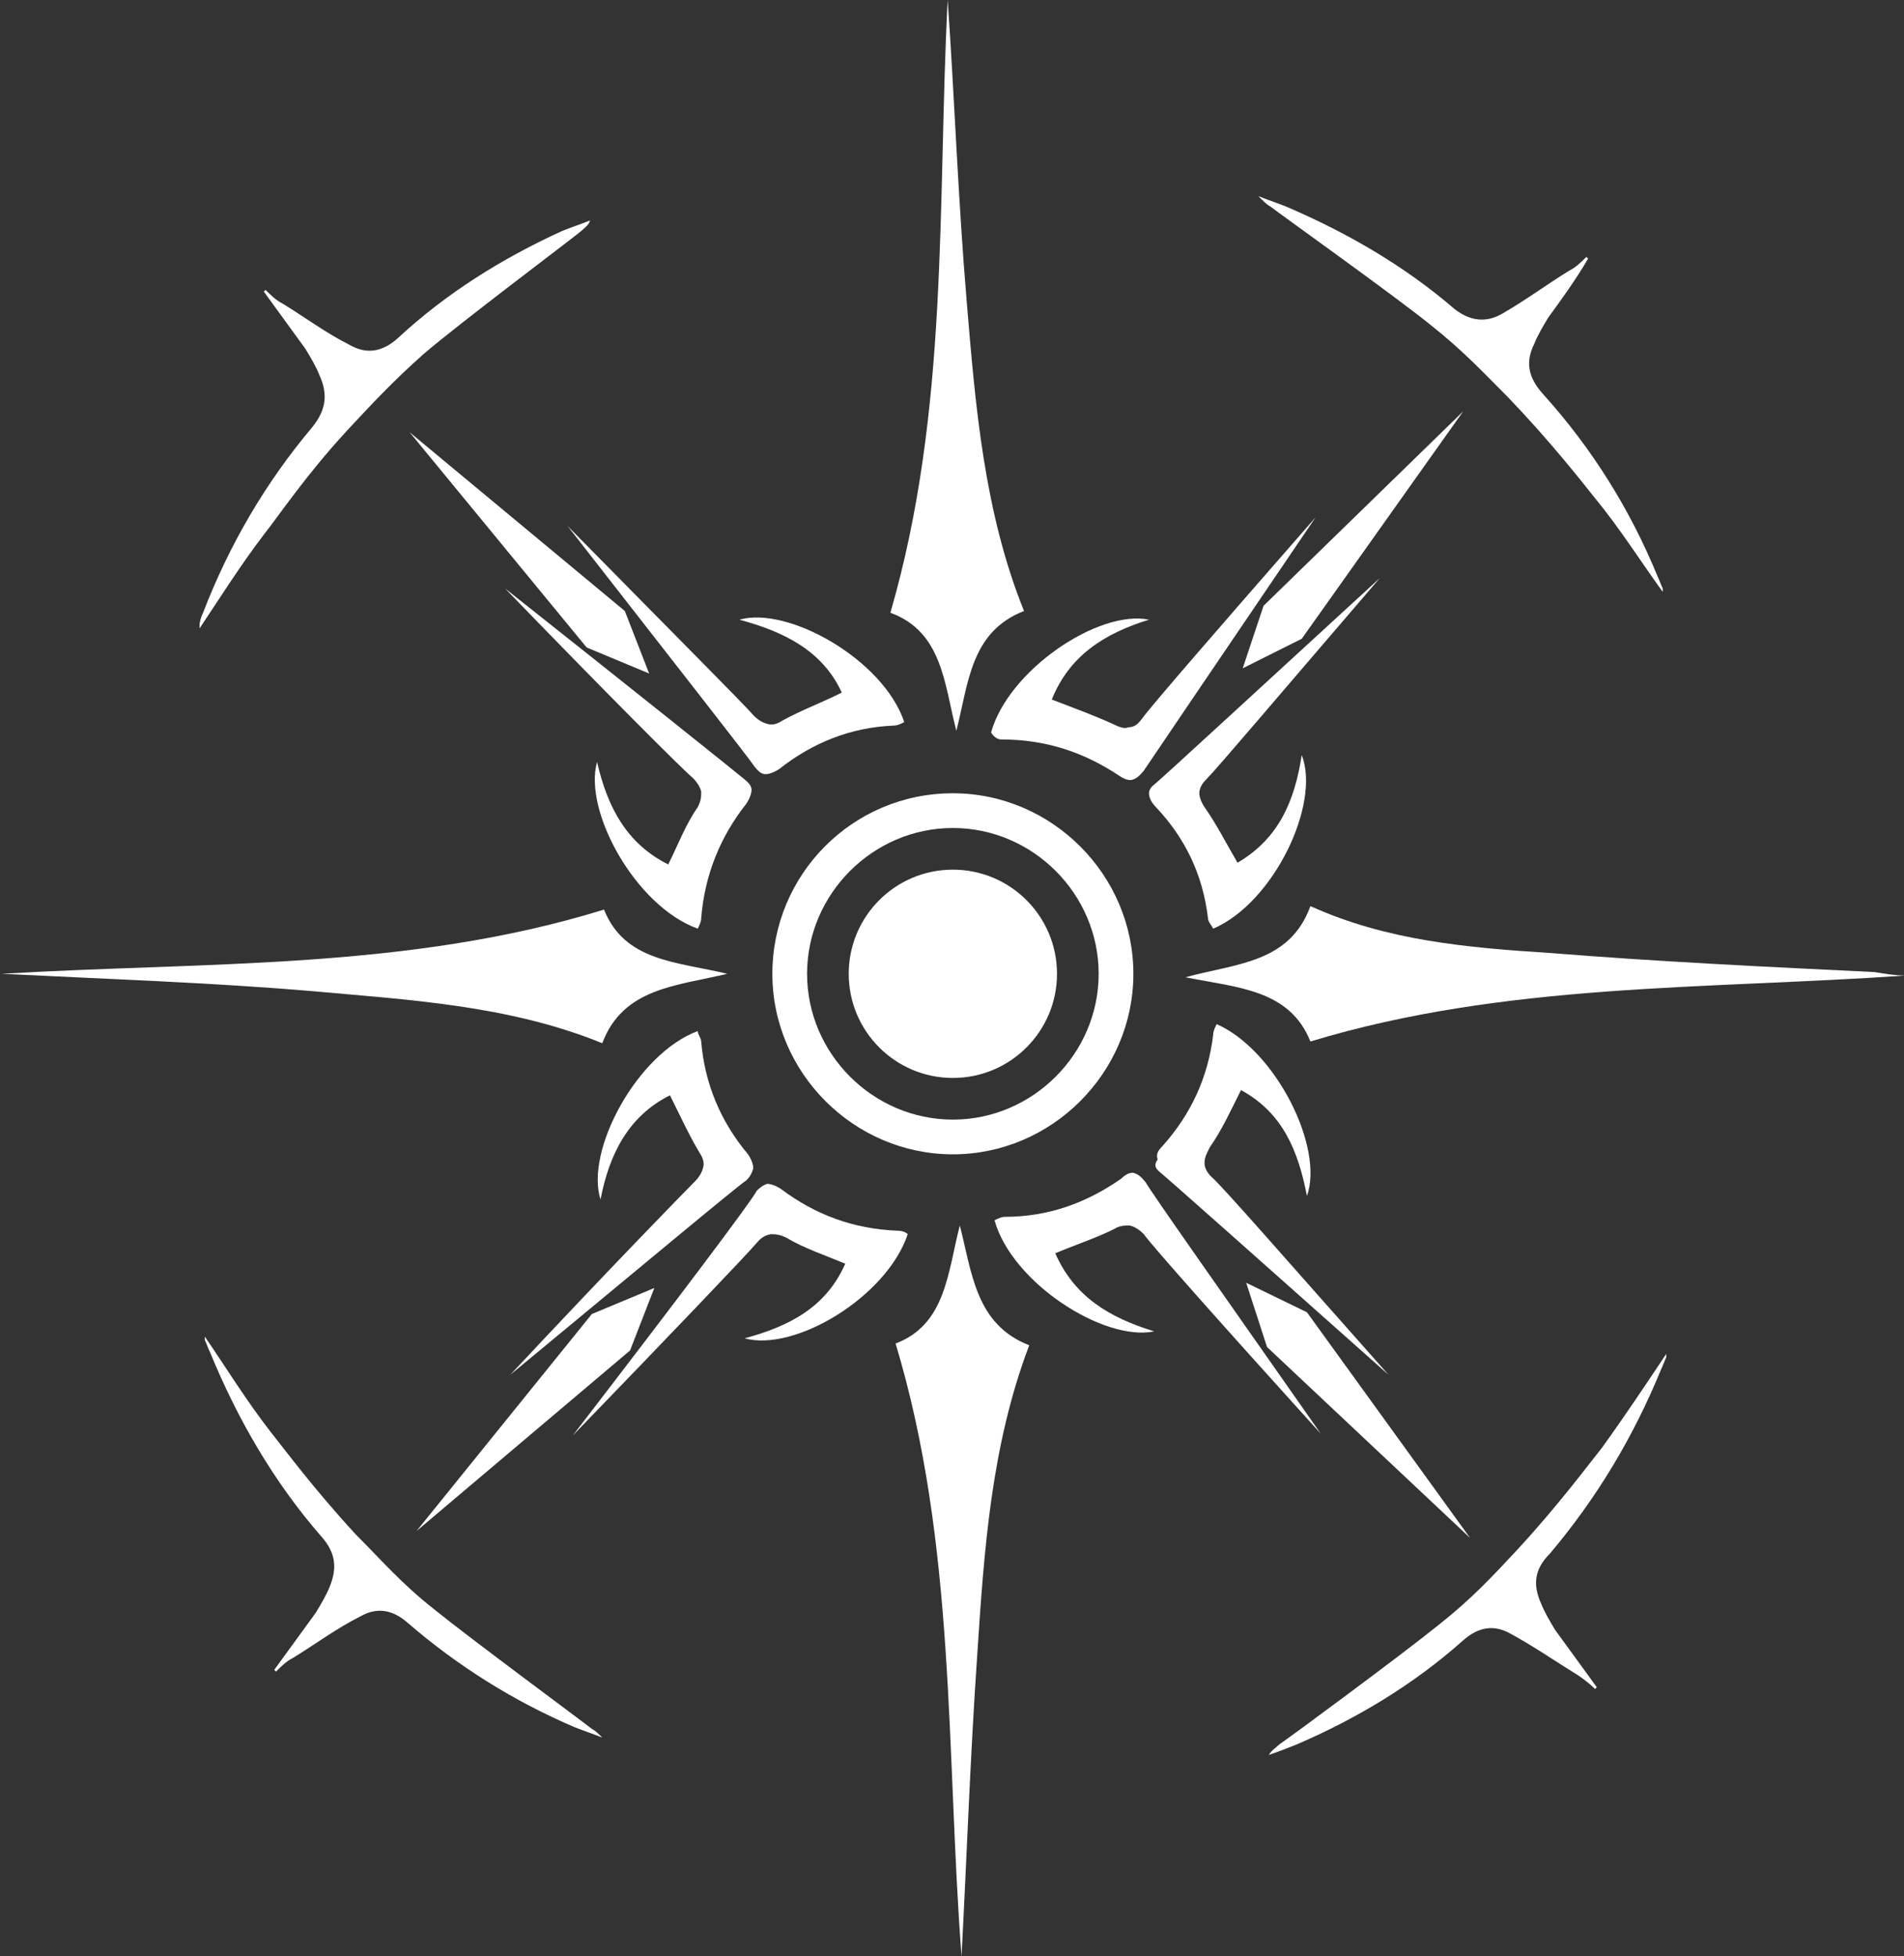 <?xml version="1.0" encoding="utf-8"?>
<!-- Generator: Adobe Illustrator 26.3.1, SVG Export Plug-In . SVG Version: 6.00 Build 0)  -->
<svg version="1.1" id="Layer_2_00000119117735838127202510000015652261825046626227_"
	 xmlns="http://www.w3.org/2000/svg" xmlns:xlink="http://www.w3.org/1999/xlink" x="0px" y="0px" viewBox="0 0 109.7 112.7"
	 style="enable-background:new 0 0 109.7 112.7;" xml:space="preserve">
<rect x="0" y="0" width="109.7" height="112.7" fill="#333333" stroke="none"/>
<style type="text/css">
	.st0{fill:#FFFFFF;}
</style>
<g id="Layer_1-2">
	<g>
		<path class="st0" d="M54.9,45.7c-5.8,0-10.4,4.7-10.4,10.4s4.7,10.4,10.4,10.4s10.4-4.7,10.4-10.4S60.6,45.7,54.9,45.7z
			 M54.9,64.5c-4.6,0-8.4-3.8-8.4-8.4s3.8-8.4,8.4-8.4s8.4,3.8,8.4,8.4S59.5,64.5,54.9,64.5z"/>
		<path class="st0" d="M34.1,99.6c-0.5-0.4-7-5.2-9.1-6.9c-1.9-1.5-3-2.8-4.5-4.3c-2.4-2.6-4.1-4.9-4.9-5.9
			c-1.4-1.8-2.5-3.6-3.8-5.5c0,0.1,0,0.2,0,0.2c0.1,0.2,0.2,0.5,0.3,0.7c1.6,3.9,3.7,7.5,6.4,10.6c0.9,1,0.9,1.9,0.5,2.9
			c-0.2,0.5-0.5,1-0.8,1.5c-0.8,1.1-1.6,2.2-2.4,3.3l0.1,0.1c0.3-0.3,0.6-0.6,1-0.8c1.3-0.8,2.5-1.7,3.9-2.4
			c0.9-0.5,1.8-0.4,2.7,0.4c2.9,2.5,6.1,4.5,9.6,6c0.5,0.2,1.1,0.4,1.6,0.6C34.5,99.9,34.3,99.7,34.1,99.6L34.1,99.6z"/>
		<path class="st0" d="M92.3,83.4c-0.8,1-2.5,3.3-4.9,5.9c-1.4,1.5-2.6,2.8-4.5,4.3c-2.1,1.7-8.6,6.5-9.2,6.9
			c-0.2,0.2-0.4,0.3-0.6,0.6c0.6-0.2,1.1-0.4,1.6-0.6c3.5-1.5,6.8-3.5,9.6-6c0.9-0.8,1.8-0.9,2.7-0.4c1.3,0.7,2.6,1.6,3.9,2.4
			c0.3,0.2,0.7,0.5,1,0.8l0.1-0.1c-0.8-1.1-1.6-2.2-2.4-3.3c-0.3-0.5-0.6-1-0.8-1.5c-0.5-1.1-0.4-2,0.5-2.9
			c2.7-3.2,4.8-6.7,6.4-10.6c0.1-0.2,0.2-0.5,0.3-0.7c0-0.1,0-0.1,0-0.2C94.8,79.8,93.6,81.6,92.3,83.4L92.3,83.4z"/>
		<circle class="st0" cx="54.9" cy="56.1" r="6"/>
		<path class="st0" d="M55.3,70.6c-0.7,2.7-0.8,5.7-3.7,6.8c3.5,11.6,2.9,23.6,3.8,35.3c0.3-5.7,0.5-11.5,0.9-17.3
			c0.4-6.1,0.8-12.1,3-17.9C56.2,76.3,56,73.3,55.3,70.6L55.3,70.6z"/>
		<path class="st0" d="M75.5,52.2c-1.2,3.3-4.3,3.3-7.2,4.1c3,0.6,6,0.7,7.2,3.7c11.2-3.4,22.8-3,34.3-3.8c-0.6,0-1.2-0.1-1.8-0.2
			c-6.2-0.3-12.5-0.6-18.7-1.1C84.6,54.6,79.9,54.2,75.5,52.2L75.5,52.2z"/>
		<path class="st0" d="M34.7,60.1c1.2-3.2,4.3-3.3,7.2-4c-2.9-0.7-5.9-0.7-7.1-3.7c-11.3,3.5-23,3-34.7,3.7c6,0.3,12,0.5,17.9,1
			C23.5,57.6,29.3,57.9,34.7,60.1z"/>
		<path class="st0" d="M66.8,67.5c0.6,0.5,5.9,5.2,13.2,11.7c-5.6-6.3-9.6-10.9-10.2-11.4c-0.1-0.1-0.4-0.4-0.4-0.8
			c0-0.3,0.1-0.5,0.3-0.9c0.7-1,1.2-2.1,1.8-3.3c2.4,1.3,3.3,3.5,3.8,6.1c1-2.8-1.8-8.4-5.2-9.9c-0.1,0.2-0.2,0.4-0.2,0.6
			c-0.3,2.5-1.3,4.6-2.9,6.4c-0.3,0.3-0.4,0.5-0.3,0.8C66.4,67.2,66.7,67.4,66.8,67.5L66.8,67.5z"/>
		<path class="st0" d="M60.8,72.2c1.2-0.5,2.4-0.9,3.4-1.4c0.3-0.2,0.6-0.2,0.9-0.2c0.4,0.1,0.7,0.4,0.8,0.5
			c0.5,0.7,4.5,5.2,10.2,11.5c-5.6-8-9.7-13.8-10.1-14.5c-0.1-0.1-0.3-0.4-0.6-0.5c-0.2-0.1-0.5,0-0.8,0.3c-2,1.4-4.2,2.2-6.7,2.2
			c-0.2,0-0.4,0.1-0.6,0.2c1,3.6,6.3,7,9.2,6.4C63.9,75.9,61.9,74.7,60.8,72.2L60.8,72.2z"/>
		<polygon class="st0" points="84.7,88.6 75.3,75.6 71.8,73.9 73,77.6 		"/>
		<path class="st0" d="M51.7,70.9c-2.5-0.1-4.7-0.9-6.7-2.4c-0.3-0.2-0.6-0.3-0.8-0.3c-0.3,0.1-0.5,0.3-0.6,0.4
			C43.3,69.2,39,74.9,33,82.7c5.9-6.1,10.1-10.5,10.6-11.1c0.1-0.1,0.3-0.4,0.8-0.5c0.2,0,0.5,0,0.9,0.2c1,0.6,2.2,1,3.4,1.5
			c-1.1,2.5-3.2,3.6-5.8,4.3c2.9,0.8,8.2-2.4,9.4-6C52.2,71,52,70.9,51.7,70.9L51.7,70.9z"/>
		<path class="st0" d="M43.4,67.3c0-0.2-0.1-0.5-0.3-0.8c-1.6-1.9-2.5-4.1-2.7-6.5c0-0.2-0.2-0.4-0.2-0.6c-3.5,1.3-6.5,6.9-5.6,9.7
			c0.5-2.6,1.6-4.8,4-6c0.6,1.2,1.1,2.3,1.7,3.3c0.2,0.3,0.3,0.6,0.2,0.9c-0.1,0.4-0.4,0.7-0.5,0.8c-0.6,0.6-4.8,4.9-10.6,11.1
			c7.5-6.2,13-10.8,13.6-11.2C43.1,67.9,43.3,67.7,43.4,67.3L43.4,67.3z"/>
		<polygon class="st0" points="36.3,77.8 37.7,74.2 34.1,75.7 24,88.2 		"/>
		<path class="st0" d="M15.2,30.8c0.8-1,2.4-3.4,4.8-6c1.4-1.5,2.6-2.8,4.4-4.4c2.1-1.8,8.5-6.6,9.1-7.1c0.2-0.2,0.4-0.3,0.5-0.6
			c-0.5,0.2-1.1,0.4-1.6,0.6c-3.5,1.6-6.7,3.6-9.5,6.2c-0.9,0.8-1.8,0.9-2.7,0.4c-1.4-0.7-2.6-1.6-3.9-2.4c-0.4-0.2-0.7-0.5-1-0.8
			l-0.1,0.1c0.8,1.1,1.6,2.2,2.4,3.3c0.3,0.5,0.6,1,0.8,1.5c0.5,1.1,0.4,2-0.4,3c-2.7,3.2-4.8,6.8-6.3,10.7
			c-0.1,0.2-0.2,0.5-0.2,0.7c0,0,0,0.1,0,0.2C12.7,34.4,13.9,32.5,15.2,30.8L15.2,30.8z"/>
		<path class="st0" d="M73.2,11.9c0.5,0.4,7.1,5.1,9.2,6.8c1.9,1.5,3.1,2.8,4.5,4.2c2.4,2.5,4.2,4.8,5,5.8c1.4,1.7,2.6,3.6,3.9,5.4
			c0-0.1,0-0.2,0-0.2c-0.1-0.2-0.2-0.5-0.3-0.7c-1.6-3.9-3.8-7.4-6.6-10.5c-0.9-1-1-1.9-0.5-2.9c0.2-0.5,0.5-1,0.8-1.5
			c0.8-1.1,1.6-2.2,2.3-3.4l-0.1-0.1c-0.3,0.3-0.6,0.6-1,0.8c-1.3,0.8-2.5,1.7-3.9,2.5c-0.9,0.5-1.8,0.4-2.7-0.3
			c-2.9-2.5-6.2-4.4-9.7-5.9c-0.5-0.2-1.1-0.4-1.6-0.6C72.8,11.6,73,11.8,73.2,11.9L73.2,11.9z"/>
		<path class="st0" d="M55.1,42.1c0.7-2.7,0.8-5.7,3.9-6.9c-2.3-5.7-2.8-11.8-3.3-17.8C55.2,11.5,55,5.7,54.6,0
			c-0.6,11.7,0.1,23.6-3.3,35.3C54.3,36.4,54.4,39.4,55.1,42.1L55.1,42.1z"/>
		<path class="st0" d="M66.2,45.7c0,0.2,0.1,0.5,0.4,0.8c1.7,1.8,2.7,3.9,3,6.4c0,0.2,0.2,0.4,0.3,0.6c3.5-1.5,6.2-7.2,5.1-10
			c-0.4,2.6-1.3,4.8-3.7,6.2c-0.7-1.2-1.2-2.2-1.9-3.2c-0.2-0.3-0.3-0.6-0.3-0.8c0-0.4,0.3-0.7,0.4-0.8c0.6-0.6,4.5-5.2,10-11.6
			c-7.2,6.6-12.4,11.4-13,11.9C66.5,45.2,66.2,45.4,66.2,45.7L66.2,45.7z"/>
		<path class="st0" d="M57.7,42.6c2.5,0,4.7,0.7,6.8,2.1c0.3,0.2,0.6,0.3,0.8,0.2c0.3-0.1,0.5-0.4,0.6-0.5c0.4-0.6,4.4-6.5,9.9-14.6
			c-5.6,6.4-9.5,10.9-10,11.6c-0.1,0.1-0.3,0.5-0.8,0.5c-0.2,0.1-0.5,0-0.9-0.2c-1.1-0.5-2.2-0.9-3.5-1.4c1-2.5,3-3.8,5.6-4.6
			c-2.9-0.6-8.1,2.9-9.1,6.5C57.3,42.5,57.5,42.6,57.7,42.6L57.7,42.6z"/>
		<polygon class="st0" points="72.8,34.9 71.6,38.5 75,36.8 84.3,23.7 		"/>
		<path class="st0" d="M48.5,39.9c-1.2,0.6-2.3,1-3.4,1.6c-0.3,0.2-0.6,0.3-0.9,0.2c-0.4-0.1-0.7-0.4-0.8-0.5
			c-0.5-0.6-4.8-4.9-10.7-10.9c6,7.7,10.4,13.3,10.8,13.9c0.1,0.1,0.3,0.4,0.6,0.4c0.2,0,0.5-0.1,0.8-0.3c1.9-1.5,4.1-2.4,6.6-2.5
			c0.2,0,0.4-0.1,0.6-0.2c-1.2-3.6-6.7-6.7-9.5-5.9C45.2,36.4,47.4,37.5,48.5,39.9L48.5,39.9z"/>
		<path class="st0" d="M38.5,49.8c-2.4-1.2-3.5-3.3-4.1-5.9c-0.8,2.8,2.2,8.3,5.8,9.6c0.1-0.2,0.2-0.4,0.2-0.6
			c0.2-2.5,1.1-4.7,2.6-6.6c0.2-0.3,0.3-0.6,0.3-0.8c0-0.3-0.3-0.5-0.4-0.6c-0.6-0.5-6.1-4.9-13.8-11c5.9,6.1,10.2,10.4,10.8,10.9
			c0.1,0.1,0.4,0.4,0.5,0.8c0,0.3,0,0.5-0.2,0.9C39.5,47.5,39.1,48.6,38.5,49.8L38.5,49.8z"/>
		<polygon class="st0" points="36,35.2 23.6,24.9 33.8,37.3 37.4,38.8 		"/>
	</g>
</g>
</svg>
